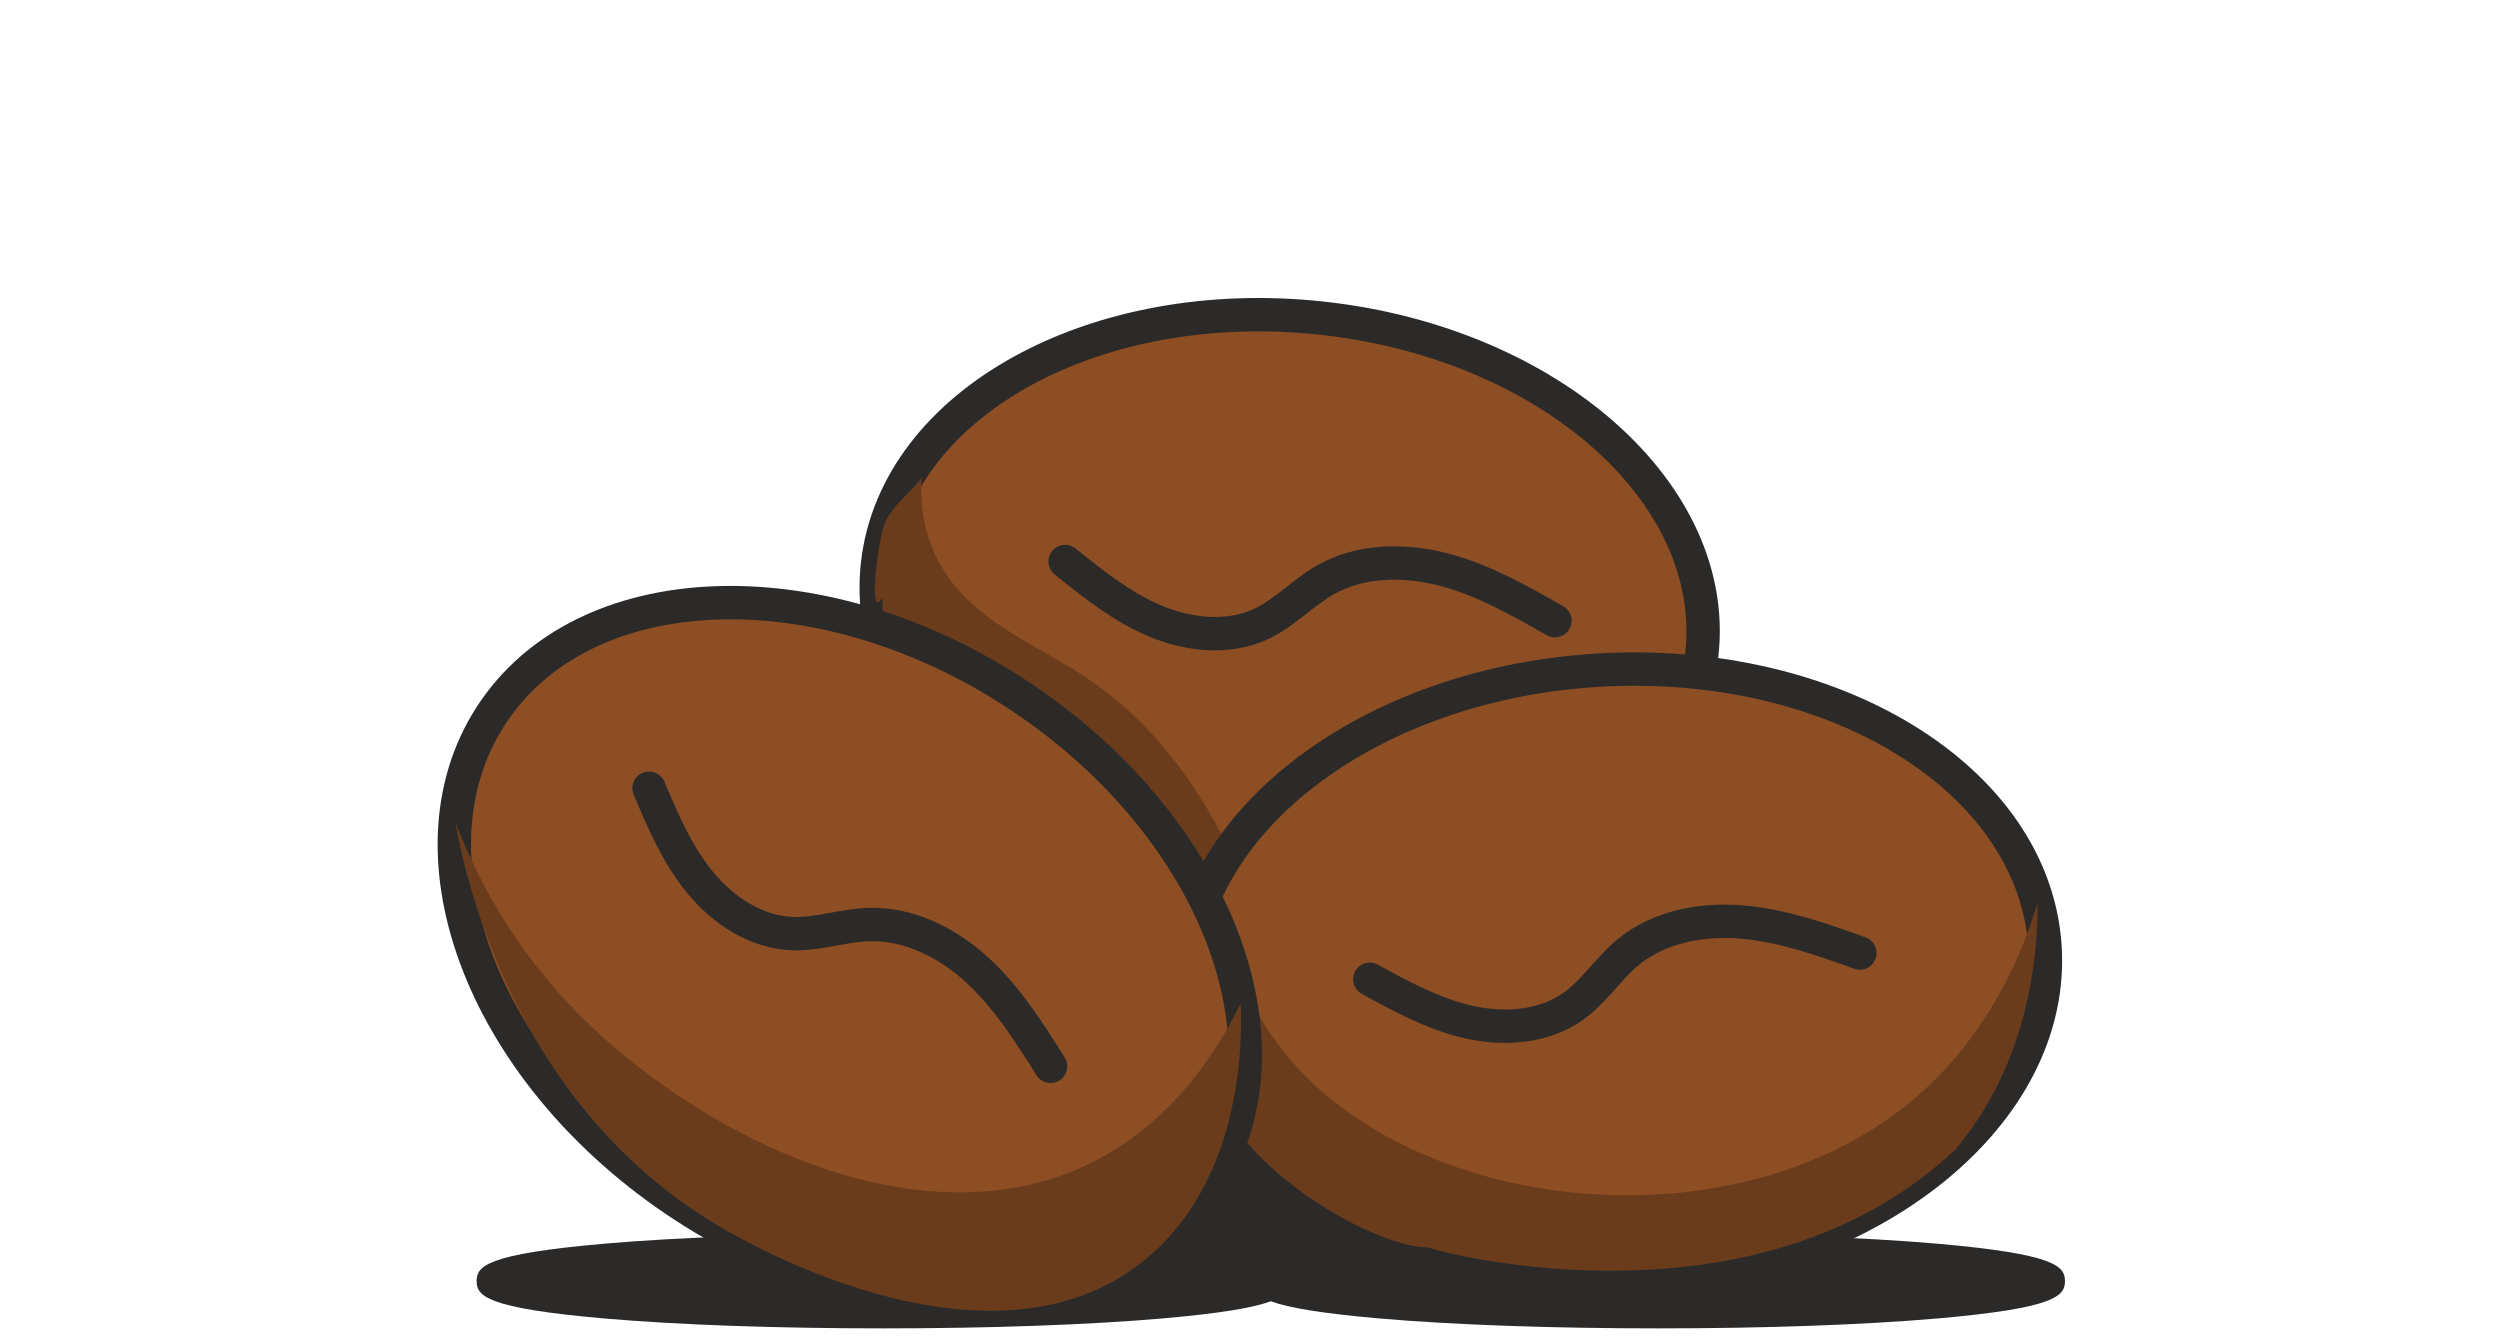 <svg width="131" height="70" fill="none" xmlns="http://www.w3.org/2000/svg"><g clip-path="url(#a)"><path d="M72.274 65.17c3.917-.34 9.112-.519 14.628-.519 5.515 0 10.71.18 14.628.52 6.174.54 6.674 1.179 6.674 1.958 0 .78-.5 1.419-6.674 1.958-3.917.34-9.113.52-14.628.52-5.516 0-10.711-.18-14.628-.52-6.175-.54-6.674-1.179-6.674-1.958 0-.78.5-1.419 6.674-1.958Z" fill="#2C2A29"/><path d="M31.649 65.17c3.917-.34 9.112-.519 14.628-.519 5.515 0 10.71.18 14.627.52 6.175.54 6.675 1.179 6.675 1.958 0 .78-.5 1.419-6.674 1.958-3.917.34-9.113.52-14.628.52-5.516 0-10.711-.18-14.628-.52-6.175-.54-6.674-1.179-6.674-1.958 0-.78.5-1.419 6.674-1.958Z" fill="#2C2A29"/><path d="M89.173 34.304c.953-8.425-7.943-16.318-19.87-17.628-11.926-1.31-22.366 4.456-23.319 12.881-.952 8.425 7.944 16.318 19.87 17.628 11.927 1.311 22.367-4.456 23.32-12.881Z" fill="#8E4E24" stroke="#2C2A29" stroke-width="1.75" stroke-linecap="round" stroke-linejoin="round"/><path d="M46.24 31.316c-.716 1.15-.321-2.165 0-3.535.283-1.201 1.68-2.1 2.053-2.767-.057.86-.029 2.146.494 3.535 1.39 3.678 5.11 4.977 7.981 6.854 2.589 1.696 5.839 4.745 8.365 10.695.839-.199 2.07-.482 3.566-.799 8.25-1.758 15.958-3.398 16.672-1.848.278.6-.383 1.938-4.956 5.251 0 0-2.296 9.812-17.741 4.717-14.592-4.816-15.672-15.184-16.434-20.751v-1.352Z" fill="#6B3C1C" style="mix-blend-mode:darken"/><path d="M55.813 29.424c1.482 1.19 2.992 2.396 4.75 3.129 1.76.732 3.84.945 5.561.123 1.223-.587 2.157-1.626 3.332-2.293 1.855-1.054 4.16-1.072 6.227-.529 2.066.544 3.94 1.616 5.795 2.67" stroke="#2C2A29" stroke-width="1.75" stroke-linecap="round" stroke-linejoin="round"/><path d="M63.074 66.927c13.16 0 23.828-2.505 23.828-5.596 0-3.09-10.668-5.596-23.828-5.596s-23.827 2.506-23.827 5.596c0 3.09 10.668 5.596 23.827 5.596Z" fill="#2C2A29"/><path d="M85.694 66.93c12.432-.797 22.041-8.563 21.461-17.345-.579-8.782-11.126-15.256-23.559-14.459-12.432.797-22.04 8.563-21.461 17.345.579 8.783 11.127 15.256 23.559 14.46Z" fill="#8E4E24" stroke="#2C2A29" stroke-width="1.75" stroke-linecap="round" stroke-linejoin="round"/><path d="M71.778 51.313c1.66.912 3.353 1.833 5.203 2.247 1.856.419 3.93.264 5.466-.837 1.092-.78 1.826-1.965 2.857-2.821 1.63-1.35 3.886-1.768 6.004-1.585 2.117.184 4.149.903 6.147 1.623" fill="#8E4E24"/><path d="M71.778 51.313c1.66.912 3.353 1.833 5.203 2.247 1.856.419 3.93.264 5.466-.837 1.092-.78 1.826-1.965 2.857-2.821 1.63-1.35 3.886-1.768 6.004-1.585 2.117.184 4.149.903 6.147 1.623" stroke="#2C2A29" stroke-width="1.75" stroke-linecap="round" stroke-linejoin="round"/><path d="M64.243 48.552c.33 1.557 1.026 3.86 2.68 6.108 6.482 8.803 23.44 10.98 33.079 3.165 1.693-1.373 4.965-4.519 6.772-10.538 0 3.16-.582 8.507-4.316 12.95-10.272 9.677-26.484 5.525-27.653 5.125-2.727 0-10.748-4.255-11.897-10.104-.534-2.732.496-5.201 1.34-6.71l-.005.004Z" fill="#6B3C1C" style="mix-blend-mode:darken"/><path d="M63.123 62.338c5.048-7.254.815-18.765-9.454-25.71-10.27-6.946-22.686-6.696-27.733.558-5.047 7.255-.814 18.766 9.455 25.711 10.269 6.946 22.685 6.696 27.732-.559Z" fill="#8E4E24" stroke="#2C2A29" stroke-width="1.75" stroke-linecap="round" stroke-linejoin="round"/><path d="M34.009 41.305c.734 1.73 1.482 3.483 2.679 4.94 1.196 1.457 2.922 2.6 4.82 2.675 1.348.051 2.664-.433 4.013-.475 2.126-.066 4.162.977 5.716 2.411 1.554 1.433 2.693 3.238 3.814 5.02" stroke="#2C2A29" stroke-width="1.75" stroke-linecap="round" stroke-linejoin="round"/><path d="M23.858 43.067c.882 2.303 2.627 6.045 6.026 9.621 6.12 6.44 18.077 12.855 27.382 8.202 1.616-.808 5.105-2.928 7.742-8.305.066 1.429.295 9.193-5.106 13.503-7.87 6.29-20.25-.714-21.814-1.598-11.307-6.396-13.796-18.993-14.23-21.423Z" fill="#6B3C1C" style="mix-blend-mode:darken"/></g><defs><clipPath id="a"><path fill="#fff" d="M0 0h131v70H0z"/></clipPath></defs></svg>